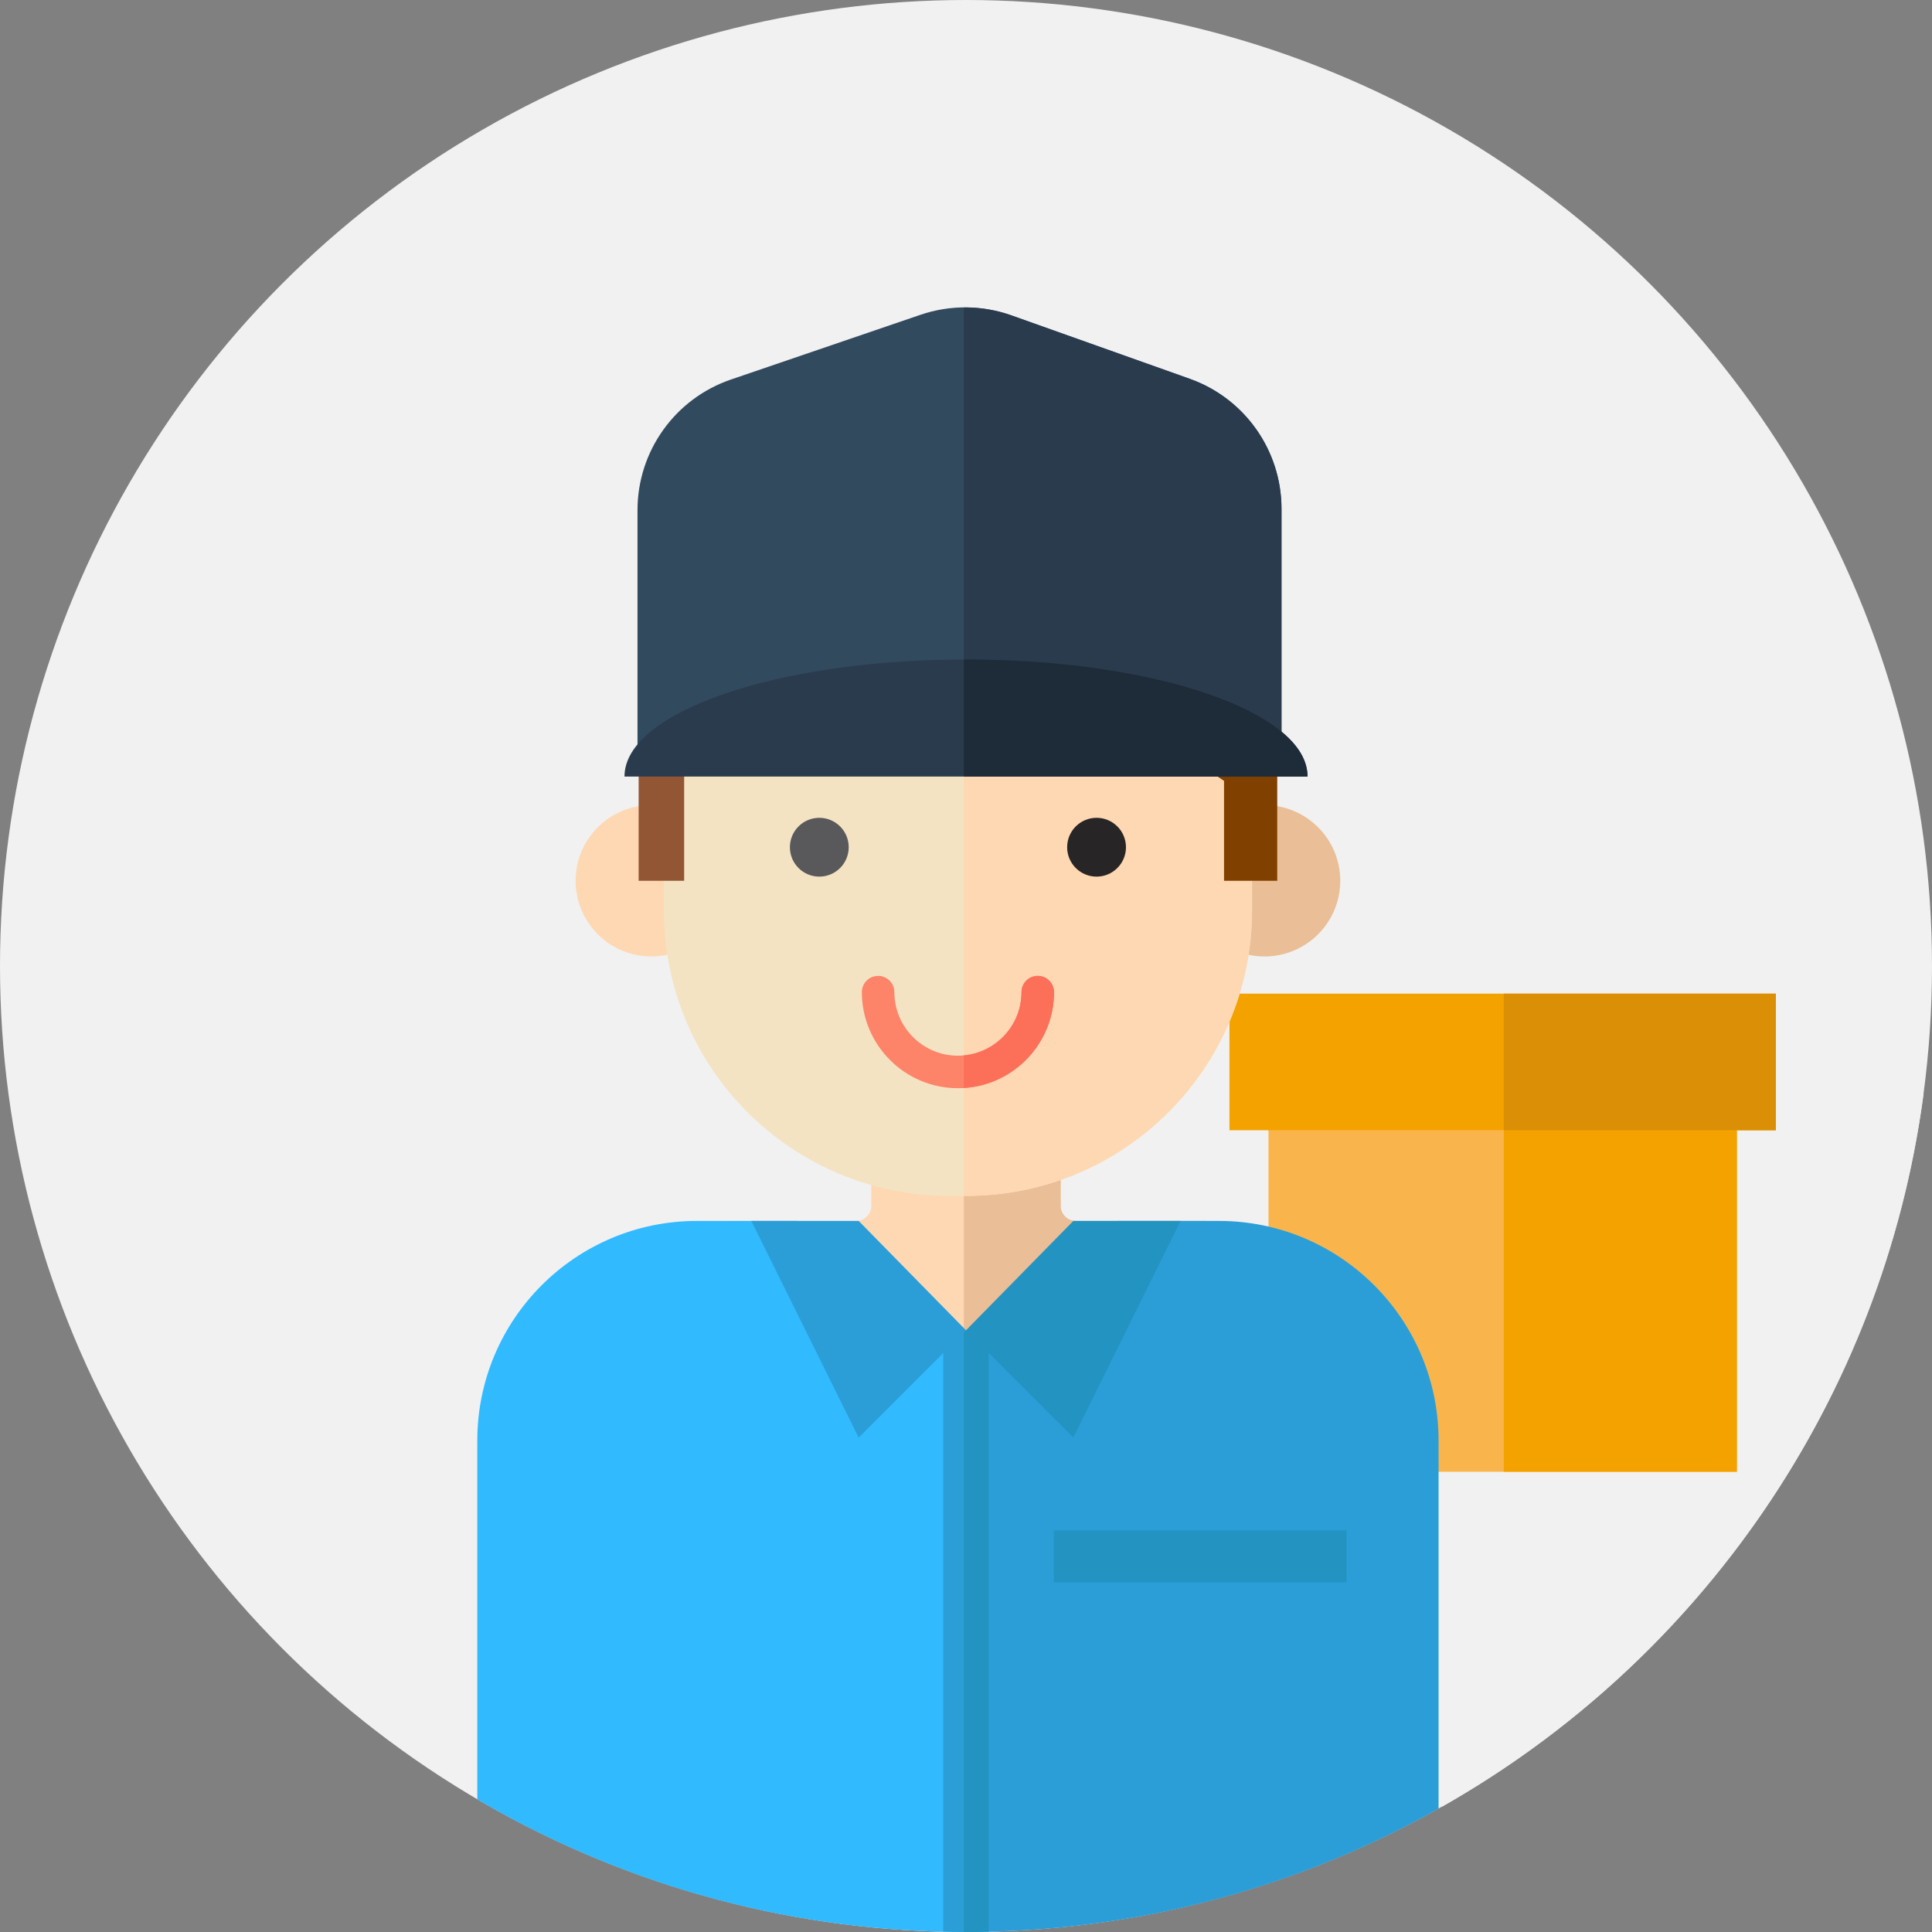 <?xml version="1.0"?>
<svg xmlns="http://www.w3.org/2000/svg" xmlns:xlink="http://www.w3.org/1999/xlink" xmlns:svgjs="http://svgjs.com/svgjs" version="1.1" width="512" height="512" x="0" y="0" viewBox="0 0 512 512" style="enable-background:new 0 0 512 512" xml:space="preserve" class=""><rect x="0" y="0" width="512" height="512" fill="#808080" stroke="none"/><g>
<circle xmlns="http://www.w3.org/2000/svg" style="" cx="256" cy="256" r="256" fill="#f1f1f1" data-original="#e6f3ff" class=""/>
<path xmlns="http://www.w3.org/2000/svg" style="" d="M382.199,478.768c68.177-38.705,116.834-107.798,127.562-188.864L329.737,109.88L192.314,216.723  l-35.357,29.234l48.878,48.878l-5.461,2.11L382.199,478.768z" fill="#f1f1f1" data-original="#cfdbe6" class=""/>
<rect xmlns="http://www.w3.org/2000/svg" x="336.162" y="296.943" style="" width="124.121" height="93.091" fill="#f9b54c" data-original="#f9b54c"/>
<g xmlns="http://www.w3.org/2000/svg">
	<rect x="398.515" y="296.943" style="" width="61.773" height="93.091" fill="#f4a200" data-original="#f4a200" class=""/>
	<rect x="325.818" y="263.327" style="" width="144.808" height="36.202" fill="#f4a200" data-original="#f4a200" class=""/>
</g>
<rect xmlns="http://www.w3.org/2000/svg" x="398.515" y="263.327" style="" width="72.116" height="36.202" fill="#db8f07" data-original="#db8f07"/>
<path xmlns="http://www.w3.org/2000/svg" style="" d="M281.088,319.538v-27.822h-50.176v27.822c0,2.22-1.8,4.02-4.02,4.02h-34.576v96.011h127.371v-96.011  H285.11C282.888,323.558,281.088,321.758,281.088,319.538z" fill="#fed8b2" data-original="#fed8b2" class=""/>
<path xmlns="http://www.w3.org/2000/svg" style="" d="M319.686,323.558H285.11c-2.22,0-4.02-1.8-4.02-4.02v-27.822h-25.662v127.853h64.26v-96.011H319.686z  " fill="#eabe96" data-original="#eabe96" class=""/>
<circle xmlns="http://www.w3.org/2000/svg" style="" cx="172.597" cy="233.417" r="20.052" fill="#fed8b2" data-original="#fed8b2" class=""/>
<circle xmlns="http://www.w3.org/2000/svg" style="" cx="335.127" cy="233.417" r="20.052" fill="#eabe96" data-original="#eabe96" class=""/>
<path xmlns="http://www.w3.org/2000/svg" style="" d="M256.122,316.926h-4.518c-41.796,0-75.678-33.882-75.678-75.678v-69.096  c0-41.796,33.882-75.678,75.678-75.678h4.518c41.796,0,75.678,33.882,75.678,75.678v69.096  C331.8,283.045,297.917,316.926,256.122,316.926z" fill="#f4e3c3" data-original="#f4e3c3" class=""/>
<path xmlns="http://www.w3.org/2000/svg" style="" d="M256.122,96.475h-0.696v220.451h0.696c41.796,0,75.678-33.882,75.678-75.678v-69.096  C331.798,130.357,297.917,96.475,256.122,96.475z" fill="#fed8b2" data-original="#fed8b2" class=""/>
<path xmlns="http://www.w3.org/2000/svg" style="" d="M323.593,122.049c-14.864-21.171-39.445-35.023-67.277-35.023h-4.337v99.037  c11.564-3.572,22.775-7.911,33.466-13.255c11.352,13.038,24.462,24.678,38.934,34.121v26.491h14.102v-43.268v-20.963  C338.48,151.645,332.962,135.397,323.593,122.049z" fill="#804000" data-original="#804000"/>
<path xmlns="http://www.w3.org/2000/svg" style="" d="M251.409,87.028c-45.378,0-82.163,36.786-82.163,82.165v6.354v57.877h12.062v-33.942  c-0.002,0-0.005,0-0.007,0c24.198-2.458,48.123-6.449,70.678-13.415V87.028H251.409z" fill="#935635" data-original="#935635"/>
<path xmlns="http://www.w3.org/2000/svg" style="" d="M339.609,198.249H168.943v-63.05c0-15.646,9.95-29.56,24.757-34.618l50.233-17.158  c7.814-2.669,16.303-2.617,24.083,0.152l47.271,16.813c14.581,5.184,24.323,18.987,24.323,34.464V198.249z" fill="#324a5e" data-original="#324a5e"/>
<g xmlns="http://www.w3.org/2000/svg">
	<path style="" d="M339.609,134.853c0-15.477-9.74-29.281-24.323-34.466l-47.271-16.813   c-4.068-1.446-8.332-2.132-12.59-2.095v116.77h84.183V134.853z" fill="#2b3b4e" data-original="#2b3b4e"/>
	<path style="" d="M165.495,205.791c0-17.137,40.52-31.03,90.505-31.03s90.505,13.893,90.505,31.03H165.495z" fill="#2b3b4e" data-original="#2b3b4e"/>
</g>
<path xmlns="http://www.w3.org/2000/svg" style="" d="M256,174.761c-0.193,0-0.381,0.005-0.574,0.005v31.025h91.079  C346.505,188.654,305.983,174.761,256,174.761z" fill="#1e2b38" data-original="#1e2b38"/>
<circle xmlns="http://www.w3.org/2000/svg" style="" cx="217.126" cy="224.521" r="7.794" fill="#59595b" data-original="#59595b"/>
<circle xmlns="http://www.w3.org/2000/svg" style="" cx="290.599" cy="224.521" r="7.794" fill="#272525" data-original="#272525"/>
<path xmlns="http://www.w3.org/2000/svg" style="" d="M253.862,288.39c-14.043,0-25.464-11.423-25.464-25.464c0-2.381,1.929-4.31,4.31-4.31  s4.31,1.929,4.31,4.31c0,9.288,7.558,16.844,16.844,16.844c9.287,0,16.844-7.558,16.844-16.844c0-2.381,1.929-4.31,4.31-4.31  s4.31,1.929,4.31,4.31C279.326,276.968,267.904,288.39,253.862,288.39z" fill="#fd8469" data-original="#fd8469"/>
<path xmlns="http://www.w3.org/2000/svg" style="" d="M279.326,262.927c0-2.381-1.929-4.31-4.31-4.31c-2.381,0-4.31,1.929-4.31,4.31  c0,8.761-6.725,15.974-15.281,16.767v8.62C268.738,287.497,279.326,276.44,279.326,262.927z" fill="#fc6f58" data-original="#fc6f58"/>
<path xmlns="http://www.w3.org/2000/svg" style="" d="M253.862,354.263c-23.449,0-42.458-7.256-42.458-30.704h-26.696  c-32.153,0-58.218,26.065-58.218,58.218v95.075c37.841,22.238,81.894,35.035,128.934,35.138V354.247  C254.905,354.254,254.386,354.263,253.862,354.263z" fill="#31bafd" data-original="#31bafd" class=""/>
<g xmlns="http://www.w3.org/2000/svg">
	<path style="" d="M323.017,323.558H296.32c0,22.924-18.172,30.367-40.893,30.689V511.99   c0.191,0,0.381,0.01,0.574,0.01c45.496,0,88.209-11.883,125.235-32.692v-97.532C381.233,349.624,355.169,323.558,323.017,323.558z" fill="#2b9ed8" data-original="#2b9ed8" class=""/>
	<path style="" d="M249.966,352.401V511.9c2.008,0.047,4.013,0.1,6.034,0.1s4.025-0.053,6.034-0.1V352.401   c-1.972,0.093-3.984,0.138-6.034,0.138C253.95,352.539,251.938,352.494,249.966,352.401z" fill="#2b9ed8" data-original="#2b9ed8" class=""/>
</g>
<path xmlns="http://www.w3.org/2000/svg" style="" d="M256,352.539c-0.195,0-0.379-0.012-0.574-0.014V511.99c0.191,0,0.381,0.009,0.574,0.009  c2.02,0,4.025-0.053,6.034-0.1V352.401C260.062,352.494,258.05,352.539,256,352.539z" fill="#2394c1" data-original="#2394c1"/>
<polygon xmlns="http://www.w3.org/2000/svg" style="" points="227.556,323.558 256,352.539 227.556,380.983 199.111,323.558 " fill="#2b9ed8" data-original="#2b9ed8" class=""/>
<g xmlns="http://www.w3.org/2000/svg">
	<polygon style="" points="284.444,323.558 256,352.539 284.444,380.983 312.889,323.558  " fill="#2394c1" data-original="#2394c1"/>
	<rect x="279.273" y="405.549" style="" width="77.576" height="13.791" fill="#2394c1" data-original="#2394c1"/>
</g>
<g xmlns="http://www.w3.org/2000/svg">
</g>
<g xmlns="http://www.w3.org/2000/svg">
</g>
<g xmlns="http://www.w3.org/2000/svg">
</g>
<g xmlns="http://www.w3.org/2000/svg">
</g>
<g xmlns="http://www.w3.org/2000/svg">
</g>
<g xmlns="http://www.w3.org/2000/svg">
</g>
<g xmlns="http://www.w3.org/2000/svg">
</g>
<g xmlns="http://www.w3.org/2000/svg">
</g>
<g xmlns="http://www.w3.org/2000/svg">
</g>
<g xmlns="http://www.w3.org/2000/svg">
</g>
<g xmlns="http://www.w3.org/2000/svg">
</g>
<g xmlns="http://www.w3.org/2000/svg">
</g>
<g xmlns="http://www.w3.org/2000/svg">
</g>
<g xmlns="http://www.w3.org/2000/svg">
</g>
<g xmlns="http://www.w3.org/2000/svg">
</g>
</g></svg>
